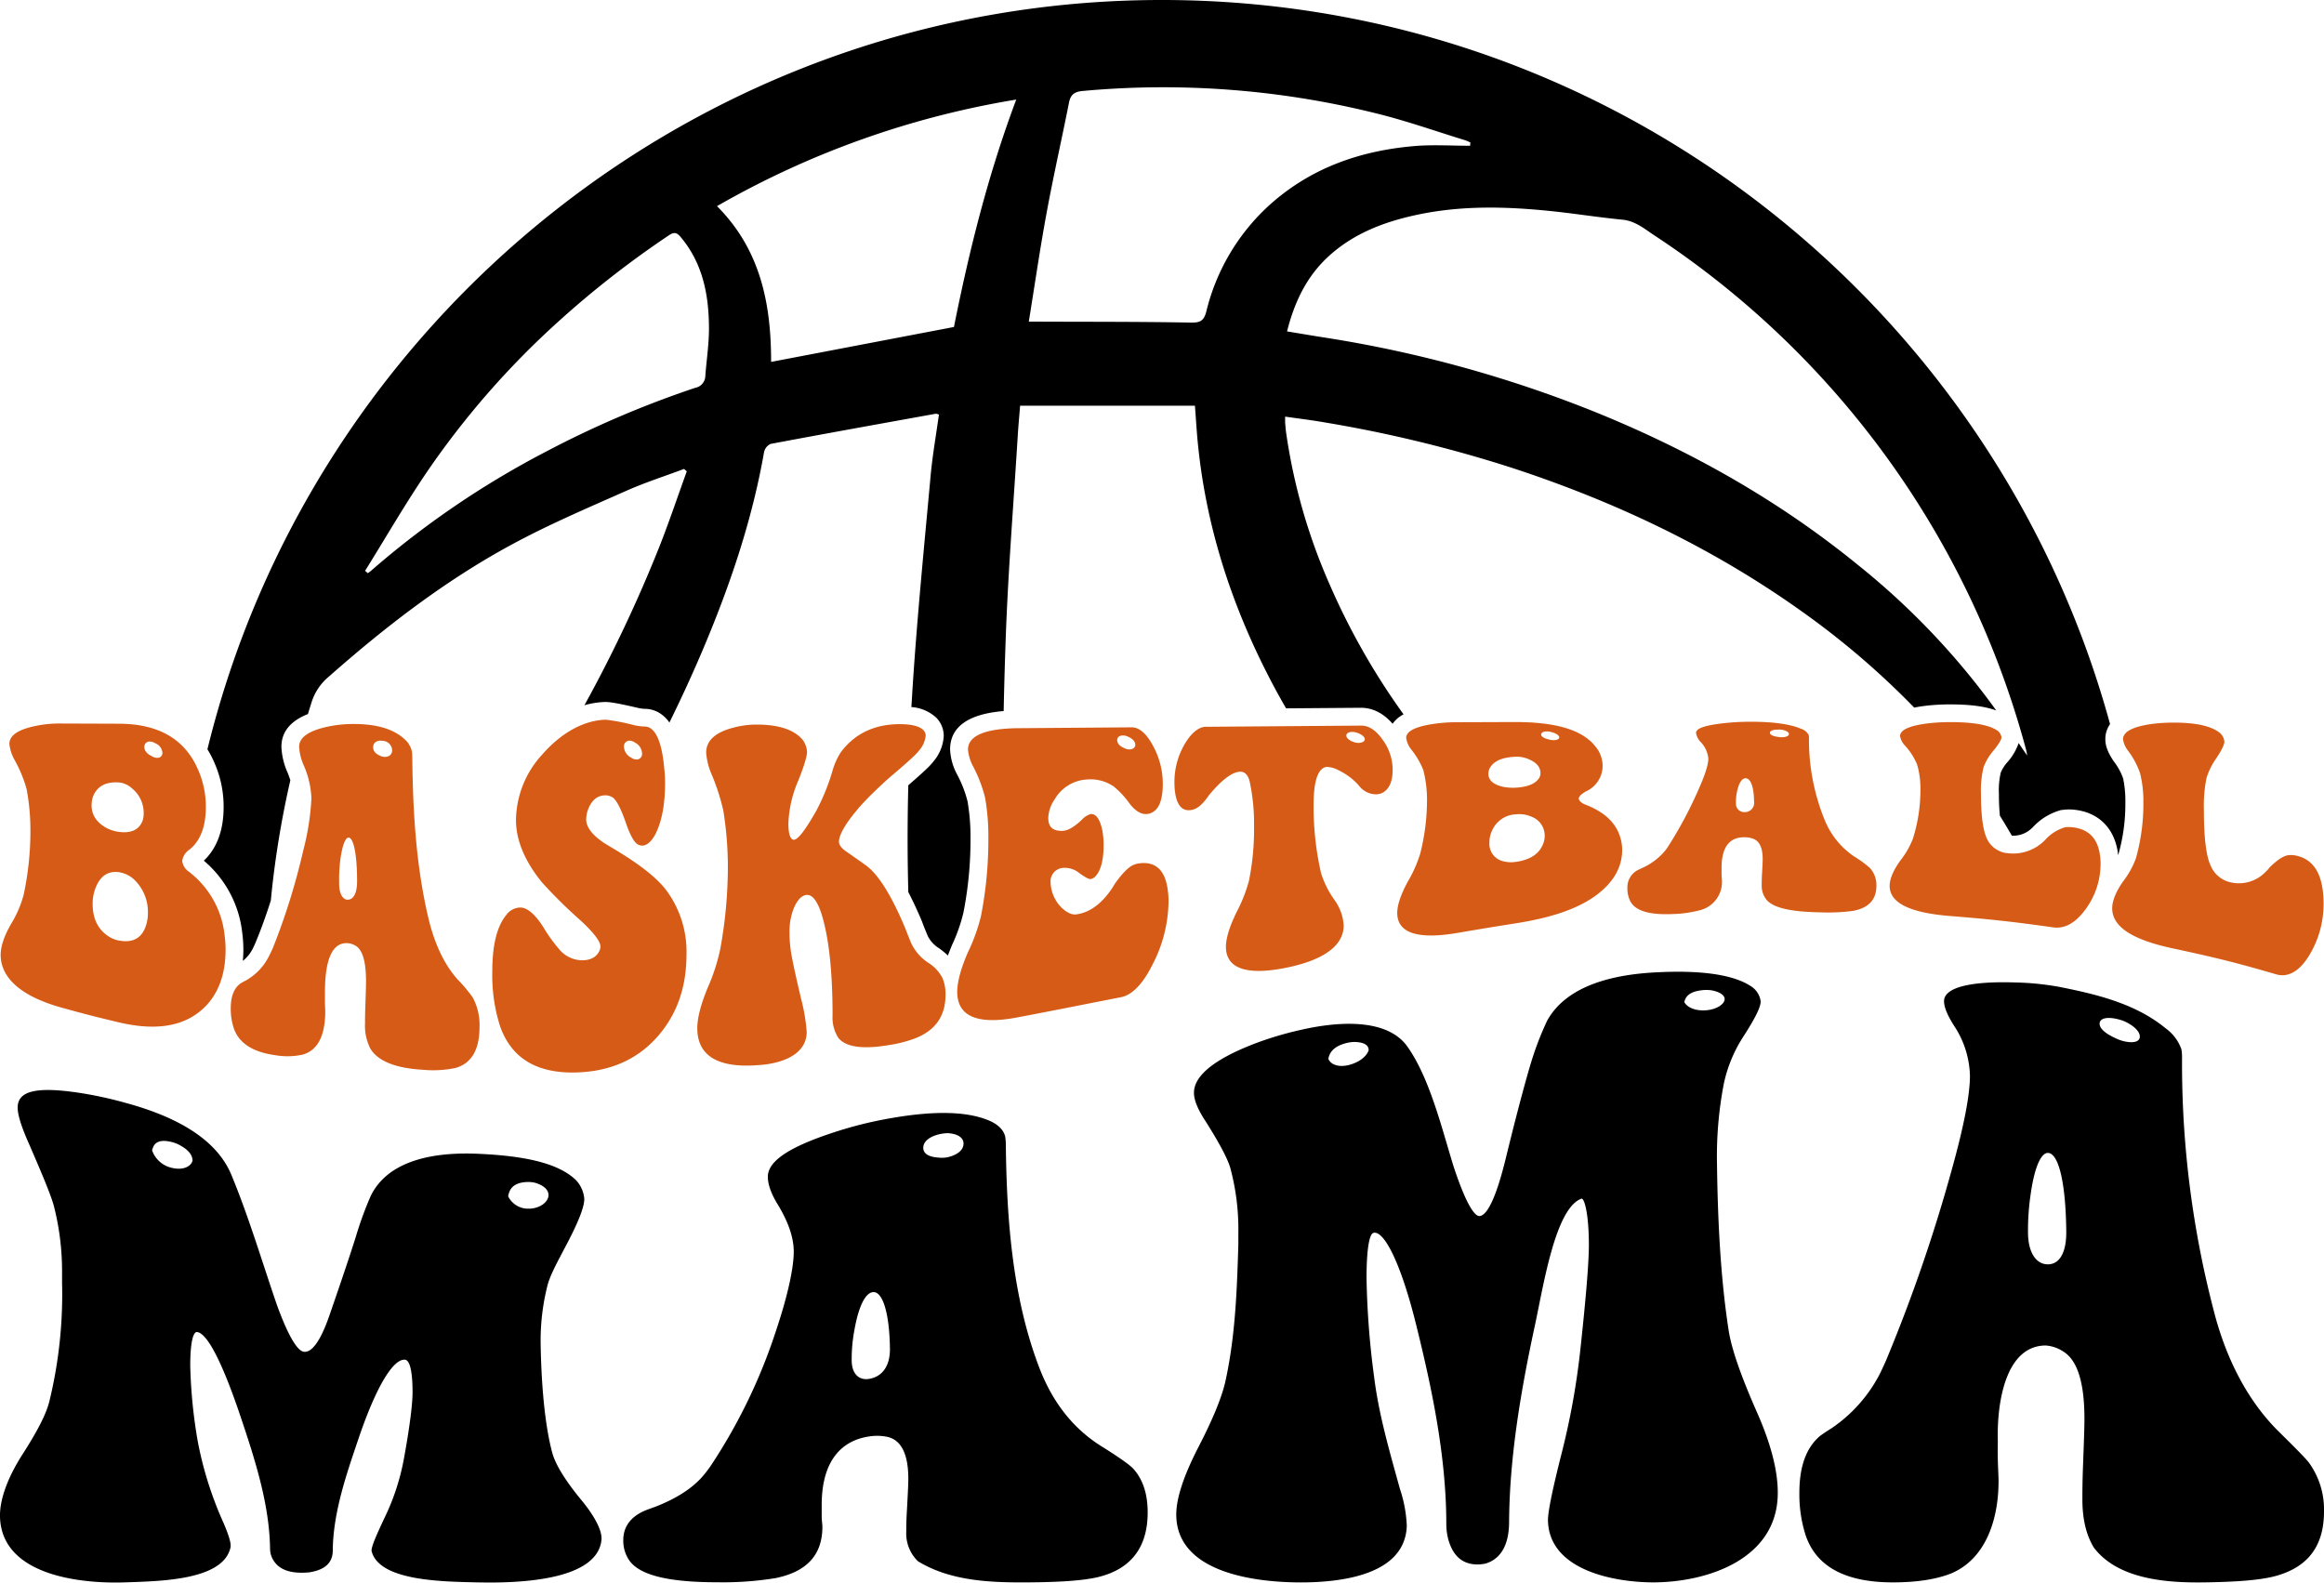 <svg id="katman_1" data-name="katman 1" xmlns="http://www.w3.org/2000/svg" viewBox="0 0 566.93 386.08"><defs><style>.cls-1{fill:#d65b16;}</style></defs><path d="M518.17,281.44c0-.21-.08-.4-.12-.59,0,0,0-.06,0-.09,0-.21-.09-.43-.14-.63a15.35,15.35,0,0,0-2.29-4.1c-1.41-2.11-2-3.73-2-5.29a6.26,6.26,0,0,1,1.15-3.71C487,165.36,393.93,90.45,283.63,90.37c-112.49-.09-207.36,78-233,182.8a25,25,0,0,1,1.79,3.48,26.4,26.4,0,0,1,2.16,10.69c0,6.88-2.5,10.82-4.83,13a26.83,26.83,0,0,1,9.37,17.57,31.59,31.59,0,0,1,.28,4.09c0,.95-.05,1.88-.13,2.79a9.11,9.11,0,0,0,2.39-2.93c.3-.58.56-1.16.78-1.7q1.93-4.65,3.66-10.12l.14-1.46a230.25,230.25,0,0,1,4.62-27.86c-.19-.6-.43-1.24-.69-1.9a17.1,17.1,0,0,1-1.49-6.25c0-3.62,2.17-6.3,6.47-8q.45-1.51.93-3a13.28,13.28,0,0,1,4.17-6.13c13.81-12.19,28.36-23.42,44.58-32.2,9.09-4.93,18.68-9,28.14-13.2,4.53-2,9.29-3.52,13.94-5.27.22.2.43.39.66.58-2.19,6.05-4.24,12.15-6.59,18.15a343.9,343.9,0,0,1-18.38,38.92,20.05,20.05,0,0,1,5.11-.79c1,0,2.56.19,7.86,1.42a8.6,8.6,0,0,0,1.78.25,6.77,6.77,0,0,1,2.74.59l.24.1a8.12,8.12,0,0,1,3,2.65q4.5-9.11,8.46-18.5c6.45-15.33,11.74-31,14.63-47.47a2.85,2.85,0,0,1,1.59-2c13.43-2.53,26.89-4.94,40.33-7.37.14,0,.28.06.74.2-.71,5.11-1.6,10.12-2.05,15.16-1.58,17.3-3.3,34.6-4.41,51.95-.08,1.42-.17,2.84-.26,4.26a9.89,9.89,0,0,1,6.06,2.58,6.33,6.33,0,0,1,1.83,4.51,10.47,10.47,0,0,1-2.54,6.21c-.69.93-2,2.22-6.1,5.77q-.35,13.05,0,26.07c1.1,2.11,2.22,4.51,3.37,7.24l.07.21c.31.85.72,1.86,1.17,2.92l.11.3a7.57,7.57,0,0,0,2.73,3,17.5,17.5,0,0,1,2.2,1.8c.31-.82.64-1.66,1-2.53a41,41,0,0,0,2.78-7.87h0a91.75,91.75,0,0,0,1.74-18.25,50.38,50.38,0,0,0-.73-9,28.78,28.78,0,0,0-2.56-6.56,14.25,14.25,0,0,1-1.69-6.05c0-5.52,4.43-8.67,13.07-9.38q.18-8.86.5-17.73c.59-16.52,1.93-33,2.94-49.52.14-2.29.36-4.57.57-7.24h42.65c.25,3.25.41,6.06.68,8.86,1.94,20.07,7.95,38.9,17.11,56.81,1.41,2.77,2.89,5.48,4.45,8.16l18.28-.14c2.05,0,4.93.71,7.7,3.9a7.51,7.51,0,0,1,2.67-2.3,170.28,170.28,0,0,1-18-31.62,141.42,141.42,0,0,1-10.61-36.85c-.14-.91-.2-1.83-.28-2.74,0-.37,0-.75,0-1.42,3.33.48,6.5.86,9.65,1.41a321.15,321.15,0,0,1,45.42,11c25.37,8.28,49.22,19.59,71,35.13A198.78,198.78,0,0,1,467,263c1.2-.25,2.28-.38,3-.47a51.16,51.16,0,0,1,5.9-.31c4.79,0,8.41.49,11.11,1.48a180.61,180.61,0,0,0-33.75-35.51c-19.4-15.81-40.95-27.92-64.11-37.31a301,301,0,0,0-66.5-18.24c-2.8-.44-5.59-.92-8.65-1.42,1.75-6.95,4.6-13.09,9.79-18,6.38-6,14.25-8.89,22.65-10.6,10.68-2.17,21.43-1.85,32.17-.73,5.74.6,11.44,1.52,17.18,2.07,3.14.3,5.37,2.21,7.75,3.79a217.64,217.64,0,0,1,90.76,125.58c.08.28.11.57.26,1.39-.73-1.06-1.43-2.08-2.09-3.07a13.67,13.67,0,0,1-2.75,4.67,9.39,9.39,0,0,0-1.62,2.55,19.34,19.34,0,0,0-.44,5.23,50.52,50.52,0,0,0,.24,5.29q1.5,2.39,2.91,4.85a6.48,6.48,0,0,0,4.66-1.63l.21-.18h0a6.68,6.68,0,0,0,.47-.48l.3-.3a14.5,14.5,0,0,1,6.42-3.67l.17,0a11.58,11.58,0,0,1,2.77-.09c6,.54,10,4.38,10.87,10.53,0,.17,0,.37.07.55,0-.12.07-.24.1-.33v0a44.65,44.65,0,0,0,1.65-12.41A26.79,26.79,0,0,0,518.17,281.44Zm-346.08-99.3a3,3,0,0,1-2.45,2.84,244.2,244.2,0,0,0-36.39,15.56,218.18,218.18,0,0,0-42.78,29.14,8.58,8.58,0,0,1-.71.52l-.67-.57c5.15-8.26,10-16.71,15.52-24.75a205.5,205.5,0,0,1,31.22-35.69,235.31,235.31,0,0,1,27.4-21.43c1.47-1,2.12-.46,3,.62,5.3,6.42,6.72,14.07,6.75,22C173,174.32,172.37,178.24,172.09,182.14Zm60.66-12-44.61,8.52c0-13.79-2.4-27.17-13.2-38a217.08,217.08,0,0,1,73-26C241,133.14,236.42,151.74,232.75,170.1Zm125.9-44.21c-4.2,0-8.41-.26-12.59,0-13.76,1-26.31,5.27-36.68,14.77a51.5,51.5,0,0,0-15.08,25.67c-.62,2.4-1.59,2.74-3.89,2.7-12.21-.23-24.42-.18-36.62-.23H251c1.46-9,2.74-17.85,4.36-26.6,1.65-9,3.68-17.89,5.45-26.84.39-2,1.4-2.67,3.36-2.84a215,215,0,0,1,71.62,5.48c7.35,1.81,14.54,4.36,21.8,6.59a11.64,11.64,0,0,1,1.14.51C358.7,125.4,358.68,125.65,358.65,125.89Z" transform="translate(-0.03 -90.37)"/><path class="cls-1" d="M6.51,282.82a33.15,33.15,0,0,0-2.93-7.07,10.15,10.15,0,0,1-1.26-3.88c0-2.15,2.26-3.61,6.79-4.48a28.4,28.4,0,0,1,5.61-.51l14.21.05c9.79,0,16.29,3.76,19.5,11.4a22.19,22.19,0,0,1,1.81,9c0,4.73-1.37,8.2-3.94,10.28a4,4,0,0,0-1.82,2.78A3.72,3.72,0,0,0,46.06,303a22.46,22.46,0,0,1,8.76,15.54,26.1,26.1,0,0,1,.24,3.51c0,6.73-2.22,12-6.63,15.35-4.6,3.53-11.08,4.35-19.35,2.4-5.81-1.38-8.71-2.12-14.52-3.75C5,333.3.22,328.84.19,323.35c0-2.16.88-4.69,2.61-7.69a26.73,26.73,0,0,0,3-7,74.2,74.2,0,0,0,1.65-15.57A54.25,54.25,0,0,0,6.51,282.82Zm28.57,6a7.7,7.7,0,0,0-2.84-6.11,5.47,5.47,0,0,0-3.31-1.46c-3.21-.18-5.29,1-6.24,3.54a6.69,6.69,0,0,0-.32,2c0,2.46,1.29,4.35,3.87,5.69a9.61,9.61,0,0,0,3.16.88q4.11.4,5.37-2.65A5.42,5.42,0,0,0,35.08,288.86Zm-6.07,31q5.28,1,6.71-3.92a9.29,9.29,0,0,0,.39-2.68,10.93,10.93,0,0,0-3.08-8,6.94,6.94,0,0,0-4-2.07c-2.74-.35-4.66,1-5.77,4.06a10.44,10.44,0,0,0-.63,3.67q0,5.07,3.4,7.59A7,7,0,0,0,29,319.82Zm7.57-48.54a1.26,1.26,0,0,0-1.34,1.28c0,.9.58,1.68,1.74,2.24a2.67,2.67,0,0,0,1.34.45,1.2,1.2,0,0,0,1.34-1.18,2.72,2.72,0,0,0-1.73-2.36A2.65,2.65,0,0,0,36.58,271.28Z" transform="translate(-0.03 -90.37)"/><path class="cls-1" d="M104.48,314.12c1.52,6.49,3.92,11.54,7.18,15.19a37.73,37.73,0,0,1,3.71,4.43A14.14,14.14,0,0,1,117,341c0,5.52-2,8.81-5.84,9.91a26.55,26.55,0,0,1-8,.44c-6.74-.38-11-2.17-12.79-5.17A12.34,12.34,0,0,1,89.08,340c0-.77,0-2.22.08-4.31.09-2.73.16-4.72.16-5.93,0-4.68-.81-7.57-2.45-8.61a4.24,4.24,0,0,0-2.05-.68c-3.65-.23-5.52,3.83-5.52,11.95,0,.49,0,1.29,0,2.31s.07,1.82.07,2.31q0,9-5.44,10.6a17.17,17.17,0,0,1-6.79.15c-5.53-.76-8.9-3-10.11-6.66a15.06,15.06,0,0,1-.71-4.76q0-4.35,2.37-6.07c.26-.17.71-.42,1.34-.74a14,14,0,0,0,5.53-5.75c.37-.72.68-1.41,1-2.08A160.82,160.82,0,0,0,74,297.88a62.18,62.18,0,0,0,2-12.73,22,22,0,0,0-1.82-7.94,13,13,0,0,1-1.18-4.64c0-2.49,2.73-4.2,8.21-5.16A30.1,30.1,0,0,1,86.4,267q8.3,0,12.32,3.7a5.52,5.52,0,0,1,1.81,3.1,15.28,15.28,0,0,1,.08,1.6C100.75,288.3,101.5,301.35,104.48,314.12Zm-21.71-8.07c0,2.34.87,3.76,2,3.81,1.46.06,2.39-1.58,2.37-4.54,0-6.64-.88-10.43-2-10.6-.83-.14-1.66,1.91-2.14,5.81A39.35,39.35,0,0,0,82.77,306.05Zm10.18-35c-1.17,0-1.87.61-1.89,1.57s.6,1.7,1.81,2.17a2.5,2.5,0,0,0,1,.24c1.12,0,1.79-.61,1.82-1.57a2.39,2.39,0,0,0-1.82-2.29A3.49,3.49,0,0,0,93,271.09Z" transform="translate(-0.03 -90.37)"/><path class="cls-1" d="M162.27,281.39c0,5.34-.82,9.54-2.45,12.66-.94,1.67-2,2.58-3.08,2.62a2.54,2.54,0,0,1-1-.22c-.95-.46-1.95-2.19-3-5.25-1.16-3.36-2.21-5.44-3.16-6.22a3.27,3.27,0,0,0-1.82-.58c-2.16,0-3.66,1.38-4.5,4.14a7.35,7.35,0,0,0-.23,1.72q0,2.88,4.5,5.85l3,1.81c5.63,3.41,9.58,6.52,11.84,9.38a25.13,25.13,0,0,1,5.13,15.86c0,7.87-2.22,14.33-6.63,19.58-5,6-12,9.19-20.92,9.28-9.27.09-15.24-3.69-17.92-11.26a40.93,40.93,0,0,1-1.9-13.56c0-6.22,1.11-10.74,3.32-13.5a4.37,4.37,0,0,1,3.47-1.93c1.74,0,3.61,1.62,5.61,4.72a38.31,38.31,0,0,0,4.26,5.86,7.46,7.46,0,0,0,5.13,2.3c2.26,0,3.74-.83,4.42-2.51a2.39,2.39,0,0,0,.16-.87c0-1.23-1.58-3.3-4.74-6.25a119.07,119.07,0,0,1-9.55-9.42c-4.16-5.13-6.29-10.2-6.31-15.13a24,24,0,0,1,6.31-15.92c4.72-5.43,10.27-8.48,15.63-8.6a49.78,49.78,0,0,1,6.79,1.31,13.55,13.55,0,0,0,2.77.36,2.59,2.59,0,0,1,1,.24c1.9.95,3.11,4.17,3.63,9.56A33.17,33.17,0,0,1,162.27,281.39Zm-8.68-10.33a1.36,1.36,0,0,0-1.35,1.42,3.1,3.1,0,0,0,1.74,2.71,2.37,2.37,0,0,0,1.34.47,1.33,1.33,0,0,0,1.34-1.41,3.08,3.08,0,0,0-1.73-2.71A2.34,2.34,0,0,0,153.59,271.06Z" transform="translate(-0.03 -90.37)"/><path class="cls-1" d="M192.35,291.32c0,2.59.54,3.95,1.34,3.92,1,0,2.92-2.52,5.61-7.33a3.74,3.74,0,0,1,.23-.46,51,51,0,0,0,3.56-8.95,17.58,17.58,0,0,1,2-4.54c3.42-4.63,8.32-6.95,14.53-6.92,4.06,0,6.25,1.08,6.23,2.85a6.56,6.56,0,0,1-1.66,3.63c-.68.94-3.15,3.14-7.42,6.76-2.73,2.47-5,4.68-6.71,6.57-3.52,4-5.34,7-5.37,8.89,0,.78.66,1.64,2,2.52,2.63,1.85,4.18,2.92,4.66,3.29,3.1,2.3,6.28,7.56,9.55,15.37.37,1,.84,2.15,1.34,3.39a11.61,11.61,0,0,0,4.26,4.95,9.57,9.57,0,0,1,3.48,3.79,10.42,10.42,0,0,1,.71,4c0,5.25-2.53,8.79-7.58,10.7a31.41,31.41,0,0,1-5.76,1.5q-10.19,1.8-12.87-1.77a9.24,9.24,0,0,1-1.35-5.38c0-10.67-.89-19-2.68-24.7-1-3.18-2.25-4.8-3.63-4.7s-2.71,1.63-3.55,4.42a14.9,14.9,0,0,0-.64,4.42,31.6,31.6,0,0,0,.48,5.82c.56,3,1.36,6.51,2.29,10.47a44.55,44.55,0,0,1,1.42,8.3c0,4.15-3.55,7.21-10.66,8l-1.66.12c-9.49.64-14.34-2.41-14.37-9,0-2.59.9-6,2.61-10.07a47,47,0,0,0,3-9.31A112.15,112.15,0,0,0,177.59,302a86.57,86.57,0,0,0-1.11-13.86,50.87,50.87,0,0,0-2.92-9A16.28,16.28,0,0,1,172.3,274c0-3,2.26-5,6.79-6.15a21.59,21.59,0,0,1,5.52-.71c5.48,0,9.24,1.29,11.29,3.8a5.43,5.43,0,0,1,1,2.86c0,1.12-.73,3.49-2.13,7A29,29,0,0,0,192.35,291.32Z" transform="translate(-0.03 -90.37)"/><path class="cls-1" d="M239.32,313.93a97,97,0,0,0,1.82-19.1,55.28,55.28,0,0,0-.79-9.8,33.61,33.61,0,0,0-2.92-7.66,10.74,10.74,0,0,1-1.26-4.13c0-3.38,4.18-5.16,12.39-5.22l27.55-.21c1.95,0,3.79,1.69,5.45,5a19.2,19.2,0,0,1,2.13,8.78c0,3.95-.95,6.31-2.84,7.11a3.07,3.07,0,0,1-1,.26c-1.42.12-2.84-.71-4.26-2.54a21.52,21.52,0,0,0-3.87-4.18,10,10,0,0,0-6.47-1.71,9.75,9.75,0,0,0-8,4.95,8.4,8.4,0,0,0-1.5,4.44c0,2,.92,3,2.77,3.13a4.92,4.92,0,0,0,.94,0c1.21-.11,2.71-1,4.5-2.71a4.62,4.62,0,0,1,2.14-1.37c1.31-.11,2.26,1.24,2.84,4a19.26,19.26,0,0,1,.31,3.56c0,3.71-.68,6.26-2.05,7.7a2,2,0,0,1-1.1.59c-.48.07-1.41-.47-2.77-1.45a5.59,5.59,0,0,0-3.87-1.27,3.27,3.27,0,0,0-3.15,3.44,9.19,9.19,0,0,0,2.76,6.34c1.26,1.16,2.45,1.7,3.47,1.57,3.14-.38,6-2.44,8.37-5.79a15,15,0,0,0,1-1.56c1.73-2.48,3.21-4,4.42-4.64a5.86,5.86,0,0,1,1.66-.47c4.05-.5,6.36,1.76,6.94,6.74a17.74,17.74,0,0,1,.16,2.46,34.15,34.15,0,0,1-3.87,15.43c-2.34,4.7-4.89,7.39-7.58,8-10.26,2-15.39,3.06-25.65,5-9.58,1.79-14.43-.32-14.45-6.27,0-2.38.86-5.64,2.6-9.64A45.4,45.4,0,0,0,239.32,313.93ZM273.9,269.8c-.81,0-1.32.46-1.34,1.09,0,.81.58,1.52,1.74,2a2.77,2.77,0,0,0,1.34.31c.81-.05,1.32-.47,1.34-1.09,0-.79-.58-1.49-1.74-2A2.7,2.7,0,0,0,273.9,269.8Z" transform="translate(-0.03 -90.37)"/><path class="cls-1" d="M320.48,286.69a72.21,72.21,0,0,0,1.82,16.71,23.11,23.11,0,0,0,3.23,6.47,11.83,11.83,0,0,1,2.29,6.32c-.05,4.92-4.93,8.49-14.37,10.34s-14.34.07-14.36-5.16c0-2.09.87-4.95,2.6-8.47a37.93,37.93,0,0,0,3-7.57,63.19,63.19,0,0,0,1.26-13.5,49.11,49.11,0,0,0-1.1-10.95c-.42-1.5-1.21-2.28-2.29-2.24-1.85.05-4.34,1.85-7.34,5.41l-.16.18c-1.37,2-2.58,3.16-3.63,3.53a4.06,4.06,0,0,1-1.11.26c-2.1.19-3.34-1.45-3.71-4.94-.05-.56-.08-1.12-.08-1.69a18.2,18.2,0,0,1,3.32-10.76c1.42-1.92,2.84-2.89,4.26-2.95l38-.29c1.94,0,3.76,1.26,5.44,3.78a12.27,12.27,0,0,1,2.21,7c0,3-.92,4.94-2.76,5.75a4.91,4.91,0,0,1-1.1.23,5.25,5.25,0,0,1-4.27-2l-.47-.54a15.92,15.92,0,0,0-4.66-3.36,6.31,6.31,0,0,0-2.92-.79C321.51,277.87,320.48,280.92,320.48,286.69Zm9.4-17.76c-.88,0-1.4.37-1.42.87s.57,1.18,1.73,1.57a3.56,3.56,0,0,0,1.34.24c.88-.05,1.4-.39,1.43-.87s-.58-1.15-1.74-1.55A3.61,3.61,0,0,0,329.88,268.93Z" transform="translate(-0.03 -90.37)"/><path class="cls-1" d="M347.24,278.24a19.66,19.66,0,0,0-2.92-5,6,6,0,0,1-1.26-2.86c0-1.61,2.26-2.77,6.79-3.42a37.91,37.91,0,0,1,5.61-.39l14.21-.05c9.79,0,16.29,1.86,19.5,5.89a7.42,7.42,0,0,1,1.81,4.86,6.85,6.85,0,0,1-4,6.14c-1.15.62-1.83,1.3-1.81,1.8s.63,1.05,1.58,1.45c4.94,1.88,7.87,4.77,8.76,8.85a10.32,10.32,0,0,1,.24,2.21c0,4.33-2.22,8.1-6.63,11.27-4.61,3.3-11.08,5.34-19.35,6.64-5.81.92-8.71,1.4-14.52,2.39-9.53,1.57-14.35-.09-14.37-4.92,0-1.92.87-4.52,2.6-7.69a31.88,31.88,0,0,0,3-6.76,53.15,53.15,0,0,0,1.66-12.73A29.14,29.14,0,0,0,347.24,278.24Zm28.58.76c0-1.48-.94-2.59-2.84-3.4a7.23,7.23,0,0,0-3.31-.61c-3.22.14-5.29,1.06-6.24,2.81a3.31,3.31,0,0,0-.32,1.33c0,1.63,1.29,2.73,3.87,3.25a13.39,13.39,0,0,0,3.16.13c2.74-.21,4.53-1,5.37-2.35A2.35,2.35,0,0,0,375.82,279Zm-6.07,21.64c3.52-.46,5.76-1.94,6.71-4.37a5.17,5.17,0,0,0,.39-1.91,4.91,4.91,0,0,0-3.08-4.69,7.48,7.48,0,0,0-4-.63,6.59,6.59,0,0,0-5.77,4,6.52,6.52,0,0,0-.63,2.78,4.36,4.36,0,0,0,3.4,4.67A7.38,7.38,0,0,0,369.75,300.64Zm7.57-31.83c-.82,0-1.31.32-1.34.74s.58.92,1.74,1.18a4.43,4.43,0,0,0,1.34.21c.82,0,1.32-.29,1.34-.67s-.58-.93-1.73-1.25A4.49,4.49,0,0,0,377.32,268.81Z" transform="translate(-0.03 -90.37)"/><path class="cls-1" d="M445.22,290.58a19.55,19.55,0,0,0,7.18,8.77,27.67,27.67,0,0,1,3.71,2.7,6.13,6.13,0,0,1,1.66,4.43c0,3.41-1.95,5.46-5.84,6.13a46.91,46.91,0,0,1-8,.33c-6.74-.12-11-1-12.79-2.86a5.44,5.44,0,0,1-1.35-3.8c0-.49,0-1.41.08-2.7.09-1.68.16-2.9.16-3.63,0-2.82-.82-4.47-2.45-5a6,6,0,0,0-2.05-.32c-3.66,0-5.53,2.45-5.53,7.51,0,.3,0,.81,0,1.44s.08,1.15.08,1.46a7.09,7.09,0,0,1-5.44,7.41,28.89,28.89,0,0,1-6.79.92c-5.53.22-8.9-.81-10.11-3.12a6.81,6.81,0,0,1-.71-3.16,4.74,4.74,0,0,1,2.37-4.37c.26-.14.71-.36,1.34-.64a15.67,15.67,0,0,0,5.53-4.22,14.72,14.72,0,0,0,.94-1.37,100.8,100.8,0,0,0,7.5-14.27c1.38-3.18,2.06-5.43,2.06-6.78a6.76,6.76,0,0,0-1.82-4,4.07,4.07,0,0,1-1.18-2.28c0-1.22,2.73-2,8.21-2.5q2.52-.21,5.13-.21,8.3,0,12.32,1.73a3.17,3.17,0,0,1,1.81,1.48,3.1,3.1,0,0,1,.08.78A51.74,51.74,0,0,0,445.22,290.58Zm-21.71-4.15a2,2,0,0,0,2.05,2.06,2.25,2.25,0,0,0,2.37-2.58c-.05-3.62-.83-5.59-2-5.67-.89-.06-1.66,1-2.14,3.15A12.12,12.12,0,0,0,423.51,286.43Zm10.18-18.06c-1.19,0-1.87.3-1.89.75s.6.82,1.81,1a4.89,4.89,0,0,0,1,.11c1.14,0,1.79-.31,1.82-.76s-.61-.87-1.82-1.09A7.66,7.66,0,0,0,433.69,268.37Z" transform="translate(-0.03 -90.37)"/><path class="cls-1" d="M466.69,294.94a39.55,39.55,0,0,0,1.82-12,21,21,0,0,0-.79-6,15.74,15.74,0,0,0-2.92-4.61,4.64,4.64,0,0,1-1.26-2.36c0-1.56,2.34-2.59,7-3.15a48.16,48.16,0,0,1,5.37-.28c5.53,0,9.32.68,11.37,2.06a2.44,2.44,0,0,1,1,1.65c0,.54-.66,1.67-2,3.3a13.46,13.46,0,0,0-2.37,4,23.94,23.94,0,0,0-.63,6.54c0,5.59.57,9.5,1.74,11.44a6.17,6.17,0,0,0,4.89,3,10.83,10.83,0,0,0,8.37-2.63,9.31,9.31,0,0,0,1-1,10.79,10.79,0,0,1,4.42-2.68,7,7,0,0,1,1.66-.05c4.05.36,6.36,2.61,6.94,6.79a12.36,12.36,0,0,1,.16,2,18.77,18.77,0,0,1-3.87,11.51c-2.34,3.11-4.89,4.49-7.58,4.16-10.26-1.44-15.39-2-25.65-2.82C465.88,313,461,310.63,461,306.5c0-1.65.86-3.76,2.6-6.17A20.75,20.75,0,0,0,466.69,294.94Z" transform="translate(-0.03 -90.37)"/><path class="cls-1" d="M521.09,299.73a49.2,49.2,0,0,0,1.81-13.61,28.5,28.5,0,0,0-.79-7.06,19.69,19.69,0,0,0-2.92-5.5,6,6,0,0,1-1.26-2.82c0-1.85,2.34-3.08,7-3.75a41.41,41.41,0,0,1,5.37-.33c5.52,0,9.31.86,11.36,2.6a3.27,3.27,0,0,1,1,2.06c0,.68-.66,2.08-2,4.08a16.76,16.76,0,0,0-2.37,4.81,34.47,34.47,0,0,0-.63,7.86c0,6.69.56,11.3,1.73,13.67a6.86,6.86,0,0,0,4.9,3.91,9,9,0,0,0,8.37-2.52,9.17,9.17,0,0,0,1-1.1c1.74-1.74,3.21-2.76,4.42-3a5.8,5.8,0,0,1,1.66,0q6.07,1,6.95,8.85a20.79,20.79,0,0,1,.16,2.52,24.11,24.11,0,0,1-3.87,13.64c-2.34,3.49-4.9,4.78-7.58,4.06-10.26-3-15.4-4.23-25.66-6.43-9.58-2.1-14.42-5.19-14.45-9.69,0-1.79.87-4,2.61-6.51A21.29,21.29,0,0,0,521.09,299.73Z" transform="translate(-0.03 -90.37)"/><path d="M116.48,476.41c-8.56-.19-23.93-.33-25.79-7.6-.21-.84,1.18-4,3.33-8.53a56,56,0,0,0,4.49-13.76c1.48-8,2.16-13.66,2.16-16.43,0-5.11-.65-7.88-1.83-8-2.87-.3-7.07,6.62-11.31,19.13-2.91,8.59-6.24,18.08-6.32,27.39,0,3-1.89,4.74-5.65,5.34a16.85,16.85,0,0,1-2,.1c-3.66,0-6-1.21-7.15-3.61a5.5,5.5,0,0,1-.5-2.23c-.14-10.81-3.7-21.86-7.16-32.14-4.31-12.85-8.07-20.43-10.64-20.73-1-.11-1.67,2.72-1.67,8.18A123.42,123.42,0,0,0,48.27,442a88.52,88.52,0,0,0,6.33,20c1.1,2.58,1.89,4.85,1.66,5.89-1.79,8-16.91,8.22-25.79,8.52-10.91.37-30.06-1.71-30.44-16-.11-4.1,1.82-9.51,5.49-15.23,3.38-5.27,5.6-9.4,6.49-12.68a110.46,110.46,0,0,0,3.16-29.19v-2.67a64.25,64.25,0,0,0-2-16.06c-.66-2.48-2.66-7.3-6-15-1.89-4.21-2.83-7.19-2.83-9,0-4.16,4.76-5.06,14.3-3.71a95.44,95.44,0,0,1,11.81,2.5c9.91,2.67,21.83,7.58,26,17.57s7.5,21.22,11.14,31.81c2.66,7.31,4.89,11.09,6.49,11.38,2,.37,4.19-2.68,6.32-8.88C84,400.88,86.26,394,87,391.54a86.18,86.18,0,0,1,3.5-9.48c4.64-9.35,17-10.61,26.11-10.21,11.32.49,19.47,2.24,23.79,6.29a7.5,7.5,0,0,1,2.16,4.65c.07,1.94-1.46,5.77-4.32,11.2-2.45,4.65-4,7.49-4.66,10a54.9,54.9,0,0,0-1.66,14.4c.22,12.21,1.36,20.95,2.83,26.4.75,2.78,3.1,6.68,7,11.41,3.32,4,5.27,7.65,5,9.95C145.54,476.37,125.1,476.6,116.48,476.41ZM37.13,371A6.61,6.61,0,0,0,42,375.29c2.54.61,4.55-.22,5-1.74,0-1.5-1.16-2.83-3.49-4A8.64,8.64,0,0,0,42,369c-2.55-.65-4.1-.2-4.66,1.37A2.74,2.74,0,0,0,37.13,371ZM124,382.24a5.41,5.41,0,0,0,5,3c2.57,0,4.68-1.49,4.83-3.14.12-1.37-1.11-2.57-3.33-3.19a7.09,7.09,0,0,0-1.5-.18q-4,0-4.82,2.71A3.77,3.77,0,0,0,124,382.24Z" transform="translate(-0.03 -90.37)"/><path d="M253.55,424c3.25,8.5,8.26,14.87,15.14,19.19,4.54,2.82,7.15,4.73,7.82,5.52,2.33,2.57,3.49,6.15,3.49,10.64,0,8.54-4.1,13.91-12.31,15.82-3.77.85-9.43,1.19-16.8,1.24-9.07.07-19-.27-26.95-5.17a9.44,9.44,0,0,1-2.83-7.19c0-.95,0-2.75.17-5.38.18-3.42.33-6,.33-7.54,0-6-1.72-9.5-5.16-10.23a12.41,12.41,0,0,0-4.32-.1c-7.73,1.11-11.65,7.09-11.65,16.68,0,.58,0,1.54,0,2.71s.17,2.09.17,2.65c0,6.89-3.83,11-11.48,12.54a80,80,0,0,1-14.3,1c-11.65,0-18.75-1.69-21.3-5.29a8.41,8.41,0,0,1-1.49-5c0-3.14,1.66-5.53,5-7.07.55-.24,1.49-.59,2.83-1.06q7.82-3.06,11.64-7.55a29.26,29.26,0,0,0,2-2.65A135.18,135.18,0,0,0,189.34,415c2.91-8.68,4.32-15.37,4.32-19.28,0-3.36-1.27-7.13-3.82-11.37-1.67-2.68-2.5-5-2.5-6.9,0-4,5.77-7.58,17.3-11.21a95.69,95.69,0,0,1,10.82-2.73c11.64-2.23,20.29-2.17,25.95.28,2.1.92,3.38,2.18,3.82,3.79a13.66,13.66,0,0,1,.17,2.35C245.63,387.93,247,406.88,253.55,424Zm-45.75-1.5c.11,3.1,1.81,4.7,4.33,4.25,3.2-.57,5-3.18,5-7.23-.11-9-1.83-14.18-4.16-13.92-1.86.2-3.49,3.51-4.49,9.15A37.93,37.93,0,0,0,207.8,422.5Zm21.46-55.44c-2.51.58-3.94,1.78-4,3.25s1.27,2.33,3.83,2.48a6.94,6.94,0,0,0,2.16-.11c2.4-.57,3.77-1.76,3.83-3.22s-1.28-2.48-3.83-2.64A10.31,10.31,0,0,0,229.26,367.06Z" transform="translate(-0.03 -90.37)"/><path d="M403.43,476.41c-9.51,0-25.57-2.89-25.78-15.17,0-2.19,1.17-7.8,3.33-16.3a182.27,182.27,0,0,0,4.49-24.58c1.48-13.56,2.16-22.12,2.16-26.25,0-7.61-1.11-11.56-1.83-11.3-6.35,2.31-9.23,21.12-11.31,30.79-3.35,15.53-6.21,31.89-6.32,48,0,5.49-1.89,9-5.66,10.2a9.66,9.66,0,0,1-2,.24c-3.67,0-6-2-7.16-6.06a14.8,14.8,0,0,1-.5-3.77c0-16.14-3.35-32.42-7.15-47.81-4-16.45-8.21-24-10.65-23.24-1,.31-1.66,4.09-1.66,11.09a207,207,0,0,0,1.83,23.89c1.14,9.31,3.82,18.43,6.32,27.48a32.24,32.24,0,0,1,1.67,9c-.41,12.07-16.18,13.79-25.79,13.8-10.85,0-30.06-2.19-30.44-16.19-.12-4.15,1.81-9.87,5.49-17,3.38-6.54,5.6-11.91,6.49-15.85,2.42-11,2.82-22.17,3.16-33.39v-2.89a57.6,57.6,0,0,0-2-15.93c-.67-2.2-2.66-6-6-11.26-1.89-2.86-2.83-5.18-2.83-6.94,0-4.08,4.77-8.05,14.31-11.8a81.87,81.87,0,0,1,11.81-3.56c8.73-2,20.91-3,25.95,4.09,5.28,7.46,8.17,19.07,11.15,28.88,2.66,8.19,5,12.61,6.48,12.46,2-.2,4.19-5.19,6.33-13.92,3.58-14.69,5.88-22.63,6.65-24.94a74.07,74.07,0,0,1,3.49-8.82c4.95-8.94,16.93-11.24,26.12-11.75,11.38-.64,19.46.51,23.79,3.5a5.1,5.1,0,0,1,2.16,3.5c.07,1.46-1.47,4.39-4.32,8.81a34.16,34.16,0,0,0-4.66,11.33,93.45,93.45,0,0,0-1.67,19.35c.18,13.43.79,27.42,2.83,40.74.72,4.7,3.1,11.42,7,20.24,3.32,7.53,5,14.06,5,19.38C433.79,470.67,416.68,476.36,403.43,476.41ZM324.08,348.7c.56,1.38,2.45,2.08,4.83,1.53,2.69-.63,4.54-2.17,5-3.66,0-1.28-1.17-1.94-3.49-2a9.2,9.2,0,0,0-1.5.16c-2.55.55-4.11,1.64-4.66,3.26A3.16,3.16,0,0,0,324.08,348.7Zm86.84-13.84c.66,1.23,2.56,2.12,5,2,2.65-.12,4.68-1.38,4.82-2.62.13-1-1.11-1.92-3.32-2.29a10,10,0,0,0-1.5-.06c-2.66.15-4.27.94-4.82,2.35A2,2,0,0,0,410.92,334.86Z" transform="translate(-0.03 -90.37)"/><path d="M540.51,411.8c2.81,10.15,7.63,20,15.13,27.54,4.55,4.49,7.16,7.11,7.82,8.11a19.47,19.47,0,0,1,3.5,11.66c0,8.65-4.11,13.81-12.31,15.88-3.77.92-9.48,1.32-16.8,1.42-8.83.13-21-.58-27-8.44-1.89-3.05-2.83-7-2.83-11.78,0-1.5,0-4.33.16-8.36.19-5.25.34-9,.34-11.32,0-8.87-1.72-14.3-5.16-16.42a8.9,8.9,0,0,0-4.32-1.47c-9.88.07-11.9,14.23-11.65,23.2,0,.95-.05,2.58,0,4.63s.15,3.69.17,4.66c.15,8.8-2.53,19.26-11.48,23.09-3.66,1.46-8.43,2.21-14.31,2.21-11.64,0-18.74-3.9-21.29-11.58a32.71,32.71,0,0,1-1.5-10.31c0-6.38,1.67-10.95,5-13.8.56-.43,1.5-1.06,2.83-1.9a35.87,35.87,0,0,0,11.65-13c.77-1.53,1.44-3,2-4.36a391.59,391.59,0,0,0,15.8-46.1c2.91-10.5,4.33-17.94,4.33-22.54a23,23,0,0,0-3.83-12.14c-1.66-2.59-2.49-4.6-2.49-6.08,0-3.13,5.76-4.91,17.3-4.55a67.92,67.92,0,0,1,10.81,1.08c8.84,1.76,18.53,4,25.95,10.11a10.79,10.79,0,0,1,3.83,5.06,10.91,10.91,0,0,1,.17,2.14A238.75,238.75,0,0,0,540.51,411.8Zm-45.75-20.32c.11,4.29,1.81,7,4.33,7.31,3.1.36,5-2.46,5-7.77-.11-11.93-1.78-18.72-4.16-19.34-1.78-.46-3.5,2.91-4.5,9.84A59.87,59.87,0,0,0,494.76,391.48Zm21.46-52.57c-2.5-.51-3.94,0-4,1.14s1.27,2.41,3.82,3.57a10.15,10.15,0,0,0,2.17.79c2.38.52,3.77.08,3.82-1.1s-1.27-2.65-3.82-3.81A12.93,12.93,0,0,0,516.22,338.91Z" transform="translate(-0.03 -90.37)"/></svg>